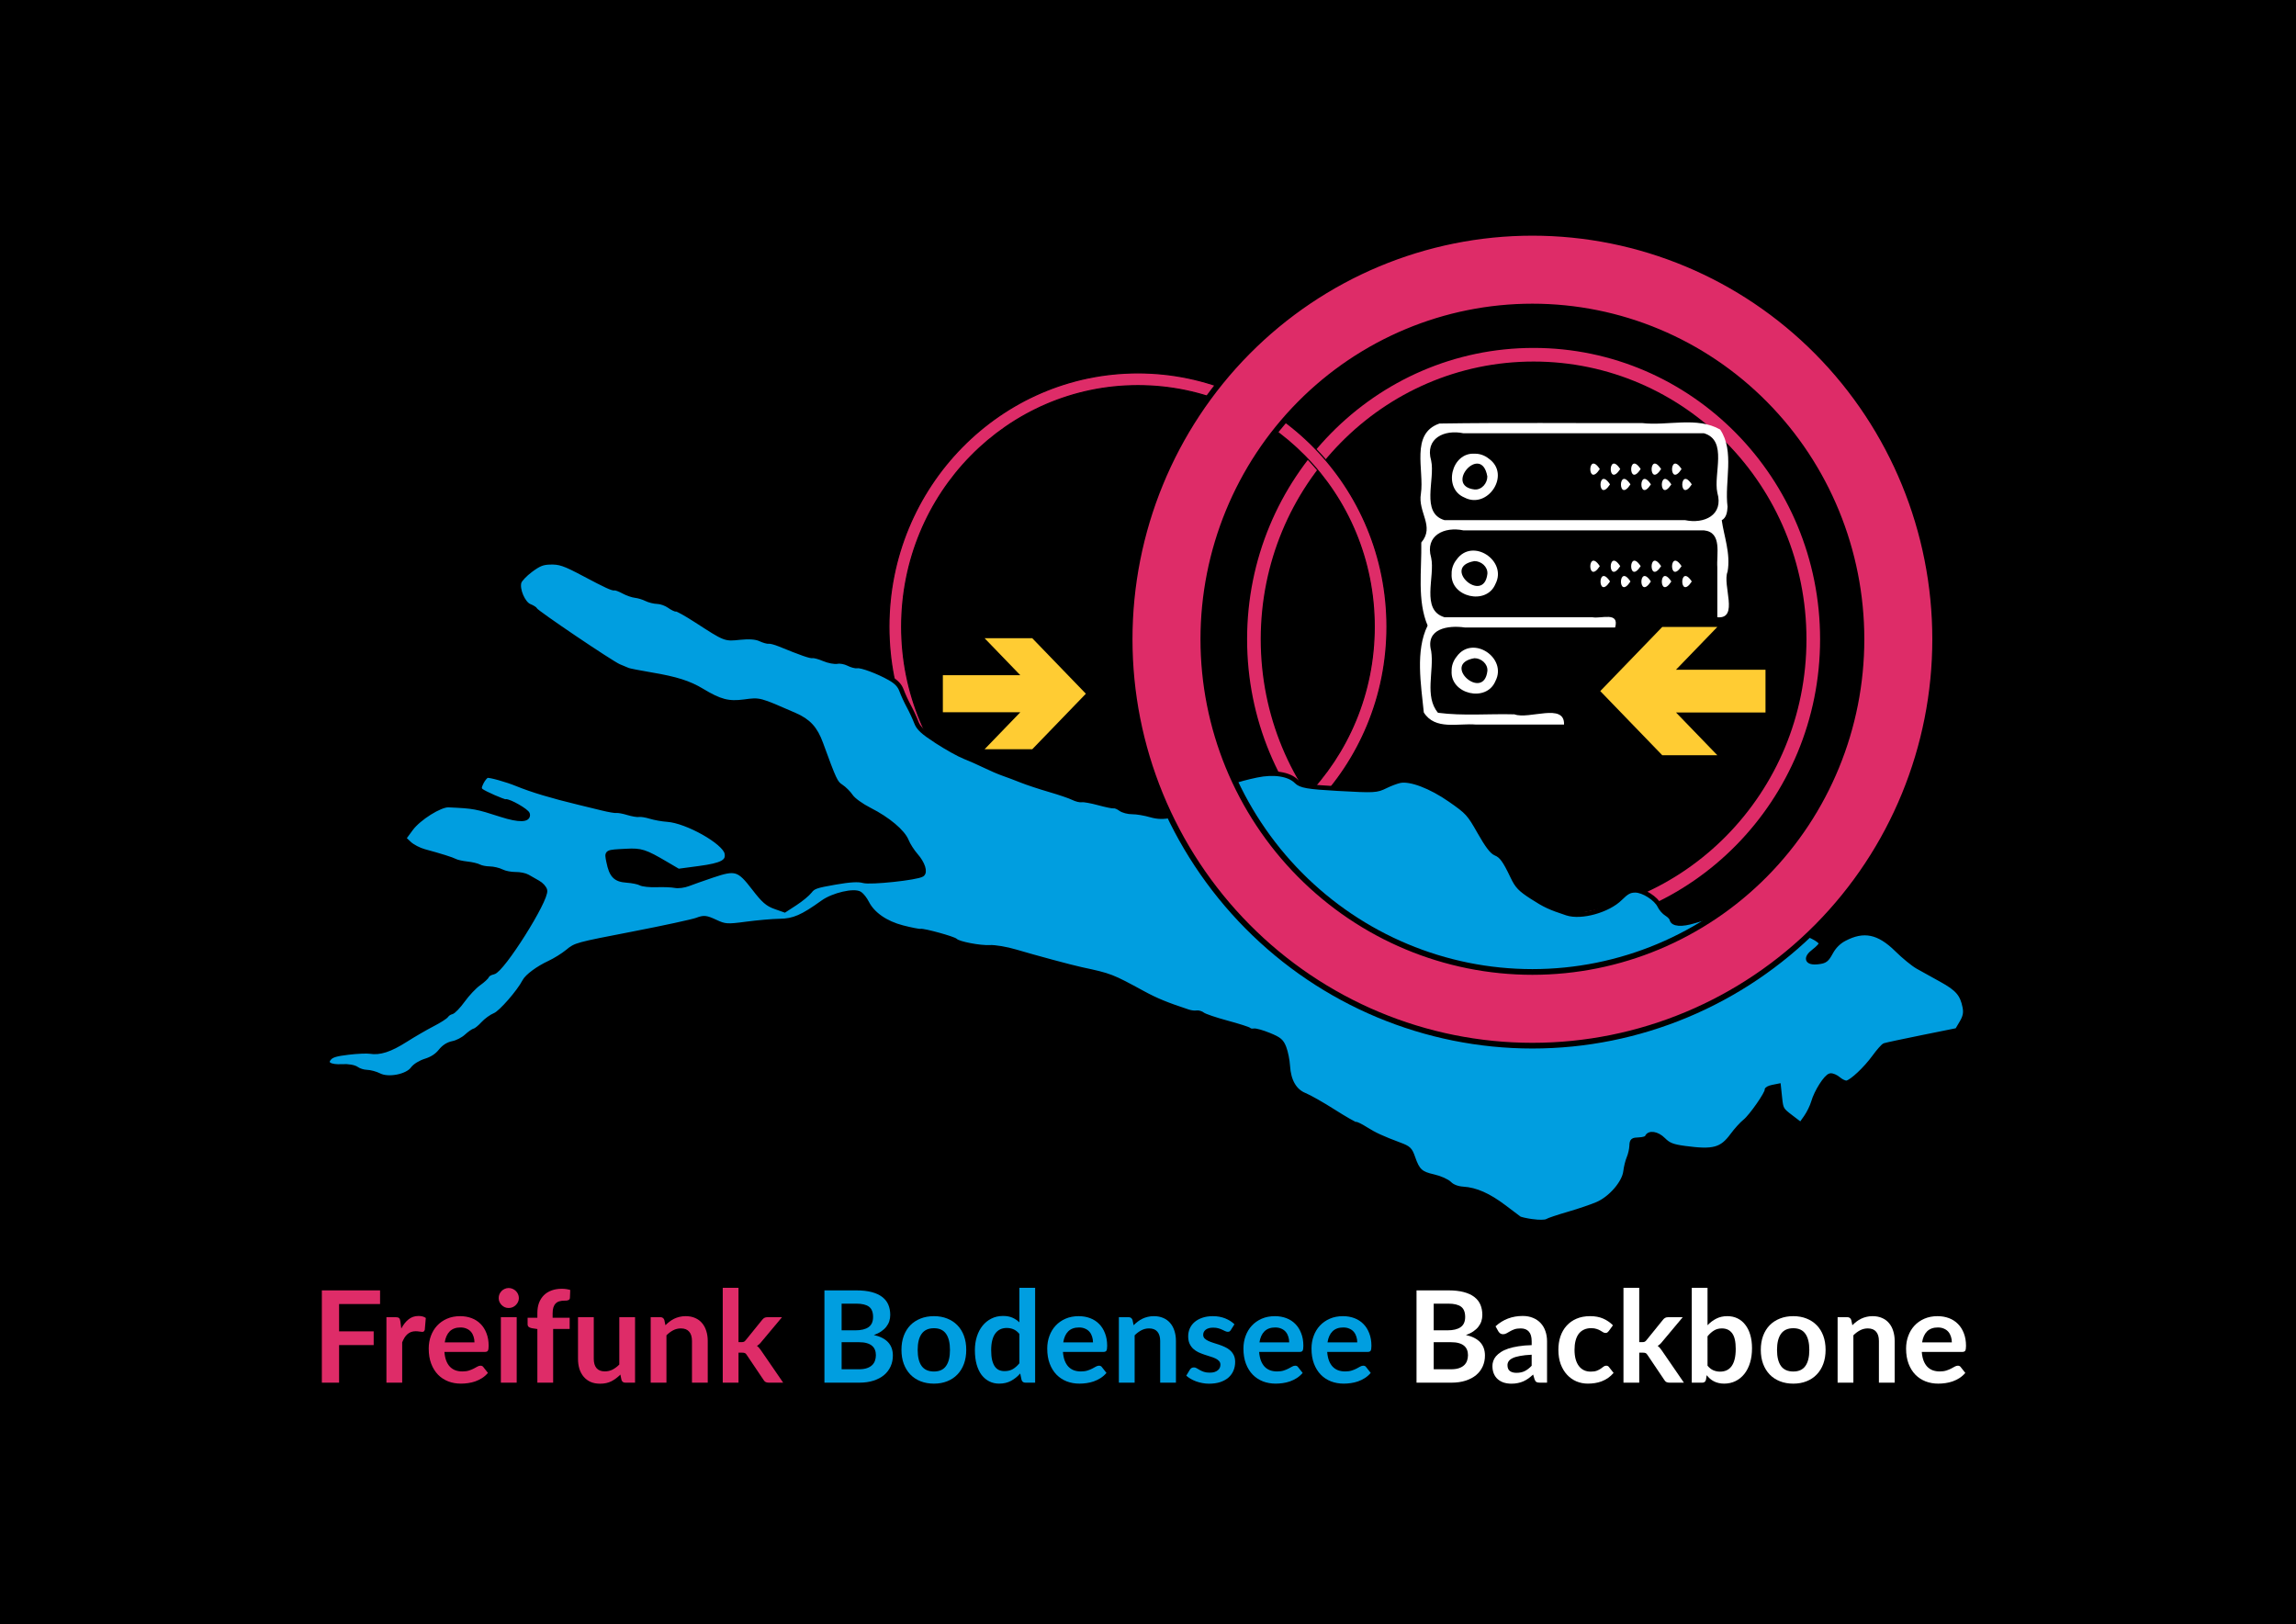 <?xml version="1.0" encoding="UTF-8" standalone="no"?>
<!-- Created with Inkscape (http://www.inkscape.org/) -->

<svg
   xmlns:dc="http://purl.org/dc/elements/1.1/"
   xmlns:cc="http://creativecommons.org/ns#"
   xmlns:rdf="http://www.w3.org/1999/02/22-rdf-syntax-ns#"
   xmlns:svg="http://www.w3.org/2000/svg"
   xmlns="http://www.w3.org/2000/svg"
   xmlns:sodipodi="http://sodipodi.sourceforge.net/DTD/sodipodi-0.dtd"
   xmlns:inkscape="http://www.inkscape.org/namespaces/inkscape"
   width="394.533mm"
   height="279.01mm"
   viewBox="0 0 394.533 279.01"
   id="svg_ffbsee"
   version="1.1"
   inkscape:version="0.92.4 5da689c313, 2019-01-14"
   sodipodi:docname="ffbsee-backbone.svg"
   inkscape:export-filename="W:\git\Grafik\Logo_FFBSee.png"
   inkscape:export-xdpi="800"
   inkscape:export-ydpi="800">
  <rect x="0" y="0" width="394.533" height="279.01" fill="#333333" stroke="none"/>
  <defs
     id="defs4941" />
  <sodipodi:namedview
     id="base"
     pagecolor="#ffffff"
     bordercolor="#666666"
     borderopacity="1.0"
     inkscape:pageopacity="0.0"
     inkscape:pageshadow="2"
     inkscape:zoom="0.80170993"
     inkscape:cx="1052.4232"
     inkscape:cy="477.43996"
     inkscape:document-units="px"
     inkscape:current-layer="layer1"
     showgrid="false"
     showguides="true"
     inkscape:guide-bbox="true"
     fit-margin-top="0"
     fit-margin-left="0"
     fit-margin-right="0"
     fit-margin-bottom="0"
     inkscape:window-width="2556"
     inkscape:window-height="1392"
     inkscape:window-x="0"
     inkscape:window-y="22"
     inkscape:window-maximized="0">
    <sodipodi:guide
       position="55.873,39.912"
       orientation="1,0"
       id="guide5871"
       inkscape:locked="false" />
    <sodipodi:guide
       position="338.297,239.498"
       orientation="0,1"
       id="guide5877"
       inkscape:locked="false" />
    <sodipodi:guide
       position="338.096,39.911"
       orientation="0,1"
       id="guide5990"
       inkscape:locked="false" />
    <sodipodi:guide
       position="338.096,39.911"
       orientation="1,0"
       id="guide4175"
       inkscape:locked="false" />
    <sodipodi:guide
       position="199.434,160.041"
       orientation="0,1"
       id="guide908"
       inkscape:locked="false" />
  </sodipodi:namedview>
  <g
     inkscape:label="Ebene 1"
     inkscape:groupmode="layer"
     id="layer1"
     transform="translate(741.448,-997.898)">
    <flowRoot
       xml:space="preserve"
       id="flowRoot5900"
       style="font-style:normal;font-weight:normal;line-height:0.01%;font-family:sans-serif;letter-spacing:0px;word-spacing:0px;fill:#000000;fill-opacity:1;stroke:none;stroke-width:1px;stroke-linecap:butt;stroke-linejoin:miter;stroke-opacity:1"
       transform="translate(-681.158,-187.486)"><flowRegion
         id="flowRegion5902"><rect
           id="rect5904"
           width="1999.404"
           height="179.436"
           x="-4.535"
           y="1220.623" /></flowRegion><flowPara
         id="flowPara5906"
         style="font-style:normal;font-variant:normal;font-weight:normal;font-stretch:normal;font-size:40px;line-height:1.25;font-family:Lato;-inkscape-font-specification:Lato"> </flowPara></flowRoot>    <rect
       y="997.898"
       x="-741.448"
       height="279.01"
       width="394.533"
       id="rect4177"
       style="opacity:1;fill:#000000;fill-opacity:1;stroke:none;stroke-width:0.035;stroke-miterlimit:3.6;stroke-dasharray:none;stroke-opacity:1" />
    <rect
       style="opacity:1;fill:#000000;fill-opacity:1;stroke:none;stroke-width:0.035;stroke-miterlimit:3.6;stroke-dasharray:none;stroke-opacity:1"
       id="rect4173"
       width="282.222"
       height="199.584"
       x="-685.574"
       y="1037.411" />
    <path
       style="color:#000000;font-style:normal;font-variant:normal;font-weight:normal;font-stretch:normal;font-size:medium;line-height:normal;font-family:sans-serif;text-indent:0;text-align:start;text-decoration:none;text-decoration-line:none;text-decoration-style:solid;text-decoration-color:#000000;letter-spacing:normal;word-spacing:normal;text-transform:none;writing-mode:lr-tb;direction:ltr;baseline-shift:baseline;text-anchor:start;white-space:normal;clip-rule:nonzero;display:inline;overflow:visible;visibility:visible;opacity:1;isolation:auto;mix-blend-mode:normal;color-interpolation:sRGB;color-interpolation-filters:linearRGB;solid-color:#000000;solid-opacity:1;fill:#de2c68;fill-opacity:1;fill-rule:nonzero;stroke:none;stroke-width:0.199;stroke-linecap:butt;stroke-linejoin:miter;stroke-miterlimit:4;stroke-dasharray:none;stroke-dashoffset:0;stroke-opacity:1;color-rendering:auto;image-rendering:auto;shape-rendering:auto;text-rendering:auto;enable-background:accumulate"
       d="m -477.923,1057.673 c -27.186,0 -49.23,22.433 -49.23,50.051 0,27.618 22.044,50.051 49.23,50.051 27.186,0 49.23,-22.433 49.23,-50.051 0,-27.618 -22.044,-50.051 -49.23,-50.051 z m 0,2.341 c 25.899,0 46.889,21.336 46.889,47.711 0,26.374 -20.99,47.711 -46.889,47.711 -25.899,0 -46.889,-21.337 -46.889,-47.711 0,-26.374 20.99,-47.711 46.889,-47.711 z"
       id="circle3878"
       inkscape:connector-curvature="0" />
    <path
       style="color:#000000;font-style:normal;font-variant:normal;font-weight:normal;font-stretch:normal;font-size:medium;line-height:normal;font-family:sans-serif;text-indent:0;text-align:start;text-decoration:none;text-decoration-line:none;text-decoration-style:solid;text-decoration-color:#000000;letter-spacing:normal;word-spacing:normal;text-transform:none;writing-mode:lr-tb;direction:ltr;baseline-shift:baseline;text-anchor:start;white-space:normal;clip-rule:nonzero;display:inline;overflow:visible;visibility:visible;opacity:1;isolation:auto;mix-blend-mode:normal;color-interpolation:sRGB;color-interpolation-filters:linearRGB;solid-color:#000000;solid-opacity:1;fill:#de2c68;fill-opacity:1;fill-rule:nonzero;stroke:#000000;stroke-width:0.199;stroke-linecap:butt;stroke-linejoin:miter;stroke-miterlimit:4;stroke-dasharray:none;stroke-dashoffset:0;stroke-opacity:1;color-rendering:auto;image-rendering:auto;shape-rendering:auto;text-rendering:auto;enable-background:accumulate"
       d="m -545.909,1061.962 c -23.633,0 -42.794,19.549 -42.794,43.609 0,24.06 19.161,43.609 42.794,43.609 23.633,0 42.794,-19.549 42.794,-43.609 0,-24.06 -19.161,-43.609 -42.794,-43.609 z m 0,2.192 c 22.425,0 40.601,18.519 40.601,41.417 0,22.898 -18.176,41.417 -40.601,41.417 -22.425,0 -40.602,-18.518 -40.602,-41.417 0,-22.898 18.177,-41.417 40.602,-41.417 z"
       id="ellipse5364"
       inkscape:connector-curvature="0" />
    <path
       inkscape:connector-curvature="0"
       id="path3338"
       d="m -478.089,1207.753 c -1.087,-0.149 -2.128,-0.384 -2.313,-0.522 -0.185,-0.138 -1.361,-1.022 -2.612,-1.965 -2.656,-2.001 -4.832,-2.964 -7.008,-3.101 -0.977,-0.062 -1.845,-0.392 -2.332,-0.886 -0.426,-0.434 -1.666,-0.987 -2.755,-1.23 -2.221,-0.495 -2.76,-0.991 -3.544,-3.256 -0.491,-1.419 -0.723,-1.641 -2.34,-2.241 -2.888,-1.073 -4.338,-1.743 -5.831,-2.696 -0.771,-0.492 -1.537,-0.868 -1.702,-0.835 -0.165,0.033 -1.869,-0.939 -3.786,-2.16 -1.917,-1.221 -4.141,-2.482 -4.942,-2.804 -1.755,-0.704 -2.756,-2.437 -2.913,-5.044 -0.057,-0.952 -0.336,-2.338 -0.62,-3.082 -0.441,-1.157 -0.813,-1.474 -2.588,-2.201 -1.14,-0.467 -2.321,-0.8 -2.624,-0.74 -0.303,0.061 -0.658,0 -0.788,-0.143 -0.13,-0.139 -1.858,-0.691 -3.84,-1.227 -1.982,-0.535 -3.843,-1.167 -4.136,-1.404 -0.292,-0.237 -0.787,-0.383 -1.099,-0.323 -0.312,0.059 -0.947,-0.017 -1.412,-0.17 -3.67,-1.206 -5.499,-1.955 -7.709,-3.156 -5.497,-2.99 -5.616,-3.036 -10.662,-4.119 -1.712,-0.367 -8.017,-2.064 -11.267,-3.031 -1.585,-0.472 -3.605,-0.814 -4.489,-0.76 -1.641,0.099 -5.365,-0.617 -5.837,-1.122 -0.335,-0.36 -5.483,-1.78 -6.044,-1.668 -0.234,0.047 -1.62,-0.223 -3.081,-0.599 -2.896,-0.746 -5.149,-2.312 -6.129,-4.26 -0.309,-0.615 -0.85,-1.31 -1.202,-1.544 -0.963,-0.642 -4.583,0.195 -6.354,1.469 -3.515,2.529 -5.012,3.177 -7.41,3.209 -1.235,0.016 -3.829,0.242 -5.765,0.501 -3.261,0.437 -3.652,0.41 -5.314,-0.367 -1.574,-0.736 -1.958,-0.776 -3.137,-0.326 -0.739,0.282 -5.728,1.36 -11.087,2.397 -9.693,1.875 -9.751,1.89 -11.142,3.037 -0.769,0.634 -2.175,1.511 -3.124,1.949 -1.948,0.899 -3.844,2.299 -4.291,3.169 -0.926,1.799 -4.064,5.395 -5.057,5.794 -0.616,0.248 -1.554,0.927 -2.084,1.51 -0.53,0.583 -1.165,1.1 -1.41,1.149 -0.245,0.049 -0.895,0.503 -1.445,1.01 -0.55,0.506 -1.574,1.036 -2.276,1.177 -0.87,0.174 -1.564,0.616 -2.18,1.386 -0.595,0.744 -1.451,1.3 -2.504,1.629 -0.969,0.302 -1.862,0.854 -2.263,1.399 -0.948,1.288 -4.17,1.919 -5.736,1.124 -0.613,-0.311 -1.58,-0.575 -2.149,-0.586 -0.569,-0.011 -1.355,-0.258 -1.748,-0.55 -0.407,-0.302 -1.462,-0.485 -2.453,-0.425 -2.152,0.13 -3.099,-0.472 -2.249,-1.429 0.451,-0.507 1.187,-0.724 3.314,-0.975 1.504,-0.178 3.167,-0.251 3.696,-0.162 1.663,0.279 3.438,-0.299 6.088,-1.982 1.411,-0.896 3.503,-2.11 4.648,-2.697 1.145,-0.587 2.22,-1.273 2.388,-1.526 0.169,-0.253 0.564,-0.51 0.879,-0.573 0.315,-0.063 1.197,-0.981 1.96,-2.04 0.763,-1.059 1.977,-2.345 2.698,-2.858 0.721,-0.513 1.381,-1.122 1.468,-1.355 0.087,-0.233 0.57,-0.505 1.074,-0.606 1.527,-0.305 9.173,-12.433 8.853,-14.041 -0.083,-0.418 -0.627,-1.019 -1.208,-1.335 -0.581,-0.316 -1.382,-0.773 -1.779,-1.014 -0.398,-0.241 -1.345,-0.432 -2.105,-0.423 -0.76,0.01 -1.808,-0.2 -2.328,-0.464 -0.52,-0.264 -1.467,-0.486 -2.106,-0.494 -0.638,-0.01 -1.435,-0.165 -1.769,-0.349 -0.335,-0.184 -1.274,-0.406 -2.086,-0.494 -0.813,-0.088 -1.729,-0.291 -2.036,-0.453 -0.577,-0.303 -2.539,-0.92 -5.328,-1.676 -0.882,-0.239 -2.033,-0.839 -2.558,-1.332 l -0.953,-0.897 1.235,-1.675 c 1.342,-1.821 5.014,-4.123 6.467,-4.055 4.382,0.205 4.727,0.269 9.084,1.672 3.006,0.968 4.703,0.929 4.497,-0.103 -0.106,-0.531 -3.212,-2.312 -3.821,-2.19 -0.31,0.062 -3.626,-1.39 -4.157,-1.821 -0.384,-0.311 -0.374,-0.641 0.043,-1.464 0.296,-0.584 0.739,-1.102 0.983,-1.151 0.476,-0.095 3.332,0.704 5.104,1.427 2.595,1.06 5.981,2.077 10.666,3.205 1.044,0.251 2.841,0.689 3.994,0.973 1.153,0.284 2.29,0.477 2.527,0.43 0.237,-0.047 1.077,0.11 1.867,0.35 0.79,0.24 1.675,0.389 1.967,0.33 0.292,-0.058 1.152,0.082 1.91,0.313 0.758,0.231 2.075,0.465 2.925,0.521 3.367,0.223 9.838,3.873 10.214,5.762 0.297,1.49 -0.77,2.074 -4.767,2.609 l -3.566,0.478 -2.065,-1.214 c -3.665,-2.155 -4.316,-2.366 -6.893,-2.228 -3.508,0.187 -3.361,0.098 -3.014,1.838 0.474,2.374 1.159,3.078 3.122,3.209 0.934,0.062 1.992,0.278 2.353,0.48 0.361,0.202 1.607,0.333 2.769,0.291 1.162,-0.042 2.575,0.015 3.139,0.126 0.581,0.115 1.575,-0.011 2.292,-0.289 0.696,-0.27 2.567,-0.931 4.158,-1.468 3.992,-1.347 4.557,-1.173 7.154,2.204 1.637,2.128 2.312,2.721 3.632,3.189 l 1.621,0.575 1.827,-1.189 c 1.005,-0.654 2.128,-1.582 2.497,-2.063 0.597,-0.78 1.065,-0.943 4.328,-1.512 2.582,-0.45 4.019,-0.533 4.882,-0.283 1.2,0.348 9.148,-0.498 10.065,-1.072 0.635,-0.397 0.146,-1.915 -1.058,-3.284 -0.608,-0.691 -1.323,-1.808 -1.589,-2.481 -0.623,-1.577 -3.2,-3.743 -6.356,-5.342 -1.419,-0.719 -2.799,-1.717 -3.201,-2.314 -0.389,-0.578 -1.147,-1.336 -1.685,-1.685 -0.972,-0.631 -1.154,-1.017 -3.486,-7.399 -0.949,-2.598 -2.112,-3.862 -4.516,-4.91 -6.17,-2.69 -5.953,-2.632 -8.63,-2.277 -2.749,0.365 -4.174,-0.01 -7.314,-1.899 -2.189,-1.32 -4.403,-2.02 -8.679,-2.743 -1.954,-0.331 -3.75,-0.681 -3.99,-0.778 -0.24,-0.098 -0.95,-0.394 -1.577,-0.659 -1.306,-0.552 -14.285,-9.316 -14.363,-9.699 -0.028,-0.139 -0.475,-0.423 -0.992,-0.632 -1.108,-0.446 -2.157,-2.886 -1.778,-4.135 0.13,-0.428 1.015,-1.356 1.966,-2.063 1.395,-1.036 2.024,-1.296 3.247,-1.342 1.746,-0.065 2.53,0.201 5.981,2.032 3.747,1.988 4.837,2.491 5.227,2.414 0.194,-0.039 0.869,0.211 1.499,0.555 0.631,0.344 1.562,0.668 2.069,0.721 0.507,0.053 1.338,0.305 1.845,0.56 0.508,0.255 1.384,0.473 1.949,0.484 0.564,0.011 1.462,0.331 1.995,0.711 0.533,0.38 1.118,0.662 1.301,0.625 0.182,-0.036 1.661,0.793 3.286,1.842 5.146,3.323 4.963,3.251 7.586,2.978 1.56,-0.163 2.765,-0.071 3.475,0.263 0.598,0.281 1.281,0.473 1.517,0.426 0.236,-0.047 1.059,0.171 1.828,0.485 3.777,1.541 5.295,2.07 5.703,1.989 0.246,-0.049 1.101,0.187 1.9,0.524 0.8,0.337 1.838,0.537 2.306,0.443 0.469,-0.093 1.313,0.063 1.875,0.349 0.562,0.285 1.255,0.472 1.539,0.416 0.676,-0.135 3.599,0.953 5.59,2.08 1.125,0.637 1.705,1.246 2.025,2.126 0.246,0.678 0.806,1.894 1.244,2.701 0.438,0.807 1.016,2.048 1.284,2.758 0.39,1.029 1.107,1.692 3.536,3.27 1.676,1.089 3.814,2.28 4.752,2.647 0.938,0.367 2.517,1.066 3.508,1.553 0.992,0.487 2.414,1.097 3.162,1.356 0.747,0.259 2.154,0.789 3.127,1.179 0.972,0.39 3.149,1.11 4.837,1.6 1.688,0.49 3.501,1.109 4.028,1.376 0.527,0.266 1.211,0.434 1.52,0.373 0.309,-0.061 1.594,0.17 2.855,0.513 1.261,0.343 2.464,0.591 2.674,0.549 0.209,-0.041 0.709,0.169 1.111,0.467 0.401,0.298 1.314,0.535 2.027,0.527 0.714,-0.01 2.143,0.233 3.175,0.535 2.308,0.676 4.511,0.112 7.146,-1.829 0.953,-0.702 2.013,-1.334 2.355,-1.404 0.342,-0.07 1.143,-0.536 1.781,-1.034 1.39,-1.086 3.347,-1.815 6.888,-2.564 2.95,-0.624 5.596,-0.214 6.851,1.063 0.715,0.727 1.947,0.941 7.064,1.224 6.382,0.354 6.679,0.338 8.244,-0.433 0.811,-0.4 1.925,-0.817 2.476,-0.927 1.81,-0.361 5.314,0.976 8.641,3.295 2.993,2.087 3.243,2.361 5.027,5.509 1.313,2.318 2.146,3.422 2.774,3.675 1.003,0.404 1.587,1.207 2.921,4.014 0.773,1.627 1.286,2.163 3.343,3.49 2.197,1.418 3.052,1.815 5.984,2.78 2.451,0.807 7.07,-0.479 9.154,-2.548 1.103,-1.096 1.621,-1.375 2.57,-1.386 1.38,-0.016 3.619,1.412 4.219,2.691 0.228,0.486 0.767,1.095 1.198,1.353 0.431,0.258 0.825,0.673 0.875,0.924 0.174,0.87 1.671,0.985 3.896,0.299 1.992,-0.614 2.182,-0.611 2.716,0.047 0.74,0.912 1.238,1.104 2.318,0.896 0.552,-0.106 1.634,0.29 2.919,1.07 l 2.041,1.24 4.454,-0.618 c 4.128,-0.573 4.561,-0.566 5.917,0.097 0.805,0.393 1.44,0.908 1.413,1.144 -0.028,0.236 -0.58,0.825 -1.227,1.31 -1.578,1.181 -1.25,2.088 0.674,1.865 1.233,-0.143 1.482,-0.33 2.219,-1.676 0.543,-0.99 1.332,-1.781 2.277,-2.282 3.357,-1.779 5.946,-1.25 9.09,1.856 1.17,1.157 2.767,2.463 3.549,2.904 0.782,0.44 2.615,1.457 4.072,2.26 2.781,1.531 3.586,2.464 4.026,4.667 0.196,0.983 0.059,1.684 -0.524,2.671 l -0.79,1.338 -6.019,1.216 c -3.31,0.669 -6.215,1.289 -6.454,1.378 -0.239,0.089 -1.036,0.989 -1.77,2 -1.466,2.019 -3.844,4.255 -4.709,4.427 -0.304,0.061 -0.938,-0.219 -1.409,-0.622 -0.471,-0.403 -1.119,-0.68 -1.438,-0.617 -0.723,0.144 -2.392,2.761 -2.905,4.555 -0.211,0.738 -0.785,1.91 -1.276,2.604 l -0.892,1.262 -1.692,-1.289 c -1.643,-1.252 -1.698,-1.348 -1.907,-3.324 l -0.215,-2.035 -1.037,0.207 c -0.571,0.114 -1.011,0.342 -0.978,0.507 0.104,0.52 -2.701,4.541 -3.741,5.364 -0.547,0.433 -1.527,1.512 -2.178,2.398 -1.84,2.507 -3.244,2.889 -8.172,2.226 -2.111,-0.284 -2.805,-0.557 -3.694,-1.454 -1.067,-1.077 -2.487,-1.291 -2.81,-0.424 -0.075,0.201 -0.69,0.385 -1.367,0.409 -1.126,0.041 -1.235,0.134 -1.274,1.091 -0.023,0.576 -0.233,1.491 -0.466,2.035 -0.233,0.543 -0.495,1.607 -0.584,2.364 -0.223,1.902 -2.531,4.581 -4.8,5.573 -0.953,0.417 -3.194,1.181 -4.979,1.698 -1.785,0.517 -3.462,1.08 -3.726,1.251 -0.264,0.171 -1.37,0.189 -2.457,0.04 z"
       style="fill:#009ee0;fill-opacity:1;stroke:#000000;stroke-width:0.787;stroke-linecap:square;stroke-linejoin:miter;stroke-miterlimit:4;stroke-dasharray:none"
       inkscape:export-filename="/home/kr0l/pixelflutffbsee.png"
       inkscape:export-xdpi="7.1930156"
       inkscape:export-ydpi="7.1930156" />
    <path
       style="color:#000000;font-style:normal;font-variant:normal;font-weight:normal;font-stretch:normal;font-size:medium;line-height:normal;font-family:sans-serif;text-indent:0;text-align:start;text-decoration:none;text-decoration-line:none;text-decoration-style:solid;text-decoration-color:#000000;letter-spacing:normal;word-spacing:normal;text-transform:none;writing-mode:lr-tb;direction:ltr;baseline-shift:baseline;text-anchor:start;white-space:normal;clip-rule:nonzero;display:inline;overflow:visible;visibility:visible;opacity:1;isolation:auto;mix-blend-mode:normal;color-interpolation:sRGB;color-interpolation-filters:linearRGB;solid-color:#000000;solid-opacity:1;fill:#de2c68;fill-opacity:1;fill-rule:nonzero;stroke:#000000;stroke-width:0.979;stroke-linecap:butt;stroke-linejoin:miter;stroke-miterlimit:4;stroke-dasharray:none;stroke-dashoffset:0;stroke-opacity:1;color-rendering:auto;image-rendering:auto;shape-rendering:auto;text-rendering:auto;enable-background:accumulate"
       d="m -478.128,1037.899 c -18.369,0 -35.988,7.374 -48.96,20.473 -12.972,13.099 -20.249,30.852 -20.249,49.352 0,18.5 7.277,36.253 20.249,49.352 12.972,13.099 30.59,20.473 48.96,20.473 18.369,0 35.988,-7.374 48.96,-20.473 12.972,-13.099 20.249,-30.852 20.249,-49.352 0,-18.5 -7.277,-36.253 -20.249,-49.352 -12.972,-13.099 -30.59,-20.473 -48.96,-20.473 z m 0,12.663 c 14.983,0 29.35,6.005 39.962,16.721 10.612,10.716 16.584,25.263 16.584,40.442 0,15.179 -5.972,29.725 -16.584,40.441 -10.612,10.716 -24.979,16.721 -39.962,16.721 -14.983,0 -29.35,-6.005 -39.962,-16.721 -10.612,-10.716 -16.584,-25.262 -16.584,-40.441 0,-15.179 5.972,-29.726 16.584,-40.442 10.612,-10.716 24.979,-16.721 39.962,-16.721 z"
       id="ellipse5485"
       inkscape:connector-curvature="0" />
    <polygon
       style="fill:#ffcc33;fill-opacity:1"
       points="73,41 64,50 73,59 81,59 75,53 88,53 88,47 75,47 81,41 "
       transform="matrix(-1.024,0,0,1.06,-489.321,1064.085)"
       id="polygon5366"
       inkscape:transform-center-x="-735.76717"
       inkscape:transform-center-y="6.0807202" />
    <polygon
       inkscape:transform-center-y="7.0241604"
       inkscape:transform-center-x="849.93263"
       id="polygon5867"
       transform="matrix(1.183,0,0,1.224,-542.177,1055.432)"
       points="75,47 81,41 73,41 64,50 73,59 81,59 75,53 88,53 88,47 "
       style="fill:#ffcc33;fill-opacity:1" />
    <g
       transform="matrix(0.878,0,0,0.878,-497.275,1070.144)"
       id="g52"
       style="fill:#ffffff">
      <path
         d="M 10.5,6.498 C 5.951,6.199 4.245,13.315 8.513,15.072 13.055,17.451 17.661,10.571 13.276,7.466 12.501,6.836 11.501,6.469 10.5,6.498 Z m 0,7 C 4.383,12.791 11.842,4.322 12.986,10.952 12.997,12.274 11.893,13.596 10.5,13.498 Z"
         id="path4"
         inkscape:connector-curvature="0"
         style="fill:#ffffff" />
      <path
         d="m 51,9.498 c -2.494,3.819 -2.47,-3.738 0,0 z"
         id="circle6"
         inkscape:connector-curvature="0"
         style="fill:#ffffff" />
      <path
         d="m 47,9.498 c -2.494,3.819 -2.47,-3.738 0,0 z"
         id="circle8"
         inkscape:connector-curvature="0"
         style="fill:#ffffff" />
      <path
         d="m 53,12.498 c -2.494,3.819 -2.47,-3.738 0,0 z"
         id="circle10"
         inkscape:connector-curvature="0"
         style="fill:#ffffff" />
      <path
         d="m 49,12.498 c -2.494,3.819 -2.47,-3.738 0,0 z"
         id="circle12"
         inkscape:connector-curvature="0"
         style="fill:#ffffff" />
      <path
         d="m 43,9.498 c -2.494,3.819 -2.47,-3.738 0,0 z"
         id="circle14"
         inkscape:connector-curvature="0"
         style="fill:#ffffff" />
      <path
         d="m 45,12.498 c -2.494,3.819 -2.47,-3.738 0,0 z"
         id="circle16"
         inkscape:connector-curvature="0"
         style="fill:#ffffff" />
      <path
         d="m 39,9.498 c -2.494,3.819 -2.47,-3.738 0,0 z"
         id="circle18"
         inkscape:connector-curvature="0"
         style="fill:#ffffff" />
      <path
         d="m 41,12.498 c -2.494,3.819 -2.47,-3.738 0,0 z"
         id="circle20"
         inkscape:connector-curvature="0"
         style="fill:#ffffff" />
      <path
         d="m 35,9.498 c -2.494,3.819 -2.47,-3.738 0,0 z"
         id="circle22"
         inkscape:connector-curvature="0"
         style="fill:#ffffff" />
      <path
         d="m 37,12.498 c -2.494,3.819 -2.47,-3.738 0,0 z"
         id="circle24"
         inkscape:connector-curvature="0"
         style="fill:#ffffff" />
      <path
         d="M 60,16.89 C 59.373,11.926 61.441,6.089 58.559,1.769 54.015,-0.817 48.306,1.083 43.26,0.501 30.047,0.543 16.823,0.389 3.618,0.59 -2.143,2.562 0.675,9.747 -0.013,14.315 -0.654,17.973 2.756,20.71 0.062,23.876 0.158,29.294 -0.772,35.211 1.3,40.124 -1.142,45.079 0.017,51.704 0.553,57.127 2.771,60.659 7.284,59.194 10.761,59.498 c 5.746,0 11.493,0 17.239,0 0.155,-4.342 -6.872,-0.934 -9.706,-2 C 13.32,57.355 8.237,57.838 3.333,57.191 0.636,53.989 2.598,49.042 1.998,45.109 0.83,40.697 5.318,40.033 8.567,40.498 c 9.811,0 19.622,0 29.433,0 0.878,-3.173 -2.731,-1.661 -4.467,-2 -9.642,0 -19.283,0 -28.925,0 C -0.104,37.098 2.81,30.547 1.993,26.847 0.724,22.453 4.614,20.712 8.314,21.498 c 15.692,0 31.385,0 47.077,0 3.611,0.371 2.42,4.678 2.608,7.242 0,3.253 0,6.505 0,9.758 4.313,0.396 0.937,-6.328 2.005,-8.917 C 60.645,26.05 59.275,22.558 58.866,19.509 59.809,19.011 59.947,17.832 60,16.89 Z M 4.608,19.498 C -0.104,18.098 2.81,11.547 1.993,7.847 0.724,3.453 4.614,1.712 8.314,2.498 c 15.692,0 31.385,0 47.077,0 4.713,1.398 1.799,7.951 2.616,11.651 1.269,4.394 -2.621,6.135 -6.321,5.349 -15.693,0 -31.385,0 -47.078,0 z"
         id="path26"
         inkscape:connector-curvature="0"
         style="fill:#ffffff" />
      <path
         d="m 6,29.998 c -0.299,4.549 6.817,6.255 8.574,1.987 2.378,-4.541 -4.502,-9.148 -7.606,-4.763 C 6.338,27.997 5.971,28.997 6,29.998 Z m 7,0 C 12.293,36.115 3.824,28.656 10.454,27.512 11.776,27.501 13.098,28.605 13,29.998 Z"
         id="path28"
         inkscape:connector-curvature="0"
         style="fill:#ffffff" />
      <path
         d="m 51,28.498 c -2.494,3.819 -2.47,-3.738 0,0 z"
         id="circle30"
         inkscape:connector-curvature="0"
         style="fill:#ffffff" />
      <path
         d="m 47,28.498 c -2.494,3.819 -2.47,-3.738 0,0 z"
         id="circle32"
         inkscape:connector-curvature="0"
         style="fill:#ffffff" />
      <path
         d="m 53,31.498 c -2.494,3.819 -2.47,-3.738 0,0 z"
         id="circle34"
         inkscape:connector-curvature="0"
         style="fill:#ffffff" />
      <path
         d="m 49,31.498 c -2.494,3.819 -2.47,-3.738 0,0 z"
         id="circle36"
         inkscape:connector-curvature="0"
         style="fill:#ffffff" />
      <path
         d="m 43,28.498 c -2.494,3.819 -2.47,-3.738 0,0 z"
         id="circle38"
         inkscape:connector-curvature="0"
         style="fill:#ffffff" />
      <path
         d="m 45,31.498 c -2.494,3.819 -2.47,-3.738 0,0 z"
         id="circle40"
         inkscape:connector-curvature="0"
         style="fill:#ffffff" />
      <path
         d="m 39,28.498 c -2.494,3.819 -2.47,-3.738 0,0 z"
         id="circle42"
         inkscape:connector-curvature="0"
         style="fill:#ffffff" />
      <path
         d="m 41,31.498 c -2.494,3.819 -2.47,-3.738 0,0 z"
         id="circle44"
         inkscape:connector-curvature="0"
         style="fill:#ffffff" />
      <path
         d="m 35,28.498 c -2.494,3.819 -2.47,-3.738 0,0 z"
         id="circle46"
         inkscape:connector-curvature="0"
         style="fill:#ffffff" />
      <path
         d="m 37,31.498 c -2.494,3.819 -2.47,-3.738 0,0 z"
         id="circle48"
         inkscape:connector-curvature="0"
         style="fill:#ffffff" />
      <path
         d="m 6,48.998 c -0.299,4.549 6.817,6.255 8.574,1.987 2.378,-4.541 -4.502,-9.148 -7.606,-4.763 C 6.338,46.997 5.971,47.997 6,48.998 Z m 7,0 C 12.293,55.115 3.824,47.656 10.454,46.512 11.776,46.501 13.098,47.605 13,48.998 Z"
         id="path50"
         inkscape:connector-curvature="0"
         style="fill:#ffffff" />
    </g>
    <path
       inkscape:connector-curvature="0"
       id="path914"
       style="font-style:normal;font-variant:normal;font-weight:bold;font-stretch:normal;font-size:21.933px;line-height:1.25;font-family:Lato;-inkscape-font-specification:'Lato, Bold';font-variant-ligatures:normal;font-variant-caps:normal;font-variant-numeric:normal;font-feature-settings:normal;text-align:start;letter-spacing:0px;word-spacing:0px;writing-mode:lr-tb;text-anchor:start;fill:#de2c68;fill-opacity:1;stroke:none;stroke-width:0.979;font-variant-east_asian:normal;opacity:1;vector-effect:none;stroke-linecap:butt;stroke-linejoin:miter;stroke-miterlimit:4;stroke-dasharray:none;stroke-dashoffset:0;stroke-opacity:1"
       d="m -683.181,1221.939 v 4.694 h 5.944 v 2.358 h -5.944 v 6.459 h -2.961 v -15.858 h 10.002 v 2.347 z" />
    <path
       inkscape:connector-curvature="0"
       id="path916"
       style="font-style:normal;font-variant:normal;font-weight:bold;font-stretch:normal;font-size:21.933px;line-height:1.25;font-family:Lato;-inkscape-font-specification:'Lato, Bold';font-variant-ligatures:normal;font-variant-caps:normal;font-variant-numeric:normal;font-feature-settings:normal;text-align:start;letter-spacing:0px;word-spacing:0px;writing-mode:lr-tb;text-anchor:start;fill:#de2c68;fill-opacity:1;stroke:none;stroke-width:0.979;font-variant-east_asian:normal;opacity:1;vector-effect:none;stroke-linecap:butt;stroke-linejoin:miter;stroke-miterlimit:4;stroke-dasharray:none;stroke-dashoffset:0;stroke-opacity:1"
       d="m -672.491,1226.15 q 0.526,-1.009 1.25,-1.579 0.724,-0.581 1.711,-0.581 0.779,0 1.25,0.34 l -0.175,2.029 q -0.055,0.197 -0.165,0.285 -0.099,0.077 -0.274,0.077 -0.165,0 -0.493,-0.055 -0.318,-0.055 -0.625,-0.055 -0.45,0 -0.801,0.132 -0.351,0.132 -0.636,0.384 -0.274,0.241 -0.494,0.592 -0.208,0.351 -0.395,0.801 v 6.931 h -2.709 v -11.252 h 1.59 q 0.417,0 0.581,0.153 0.165,0.143 0.219,0.526 z" />
    <path
       inkscape:connector-curvature="0"
       id="path918"
       style="font-style:normal;font-variant:normal;font-weight:bold;font-stretch:normal;font-size:21.933px;line-height:1.25;font-family:Lato;-inkscape-font-specification:'Lato, Bold';font-variant-ligatures:normal;font-variant-caps:normal;font-variant-numeric:normal;font-feature-settings:normal;text-align:start;letter-spacing:0px;word-spacing:0px;writing-mode:lr-tb;text-anchor:start;fill:#de2c68;fill-opacity:1;stroke:none;stroke-width:0.979;font-variant-east_asian:normal;opacity:1;vector-effect:none;stroke-linecap:butt;stroke-linejoin:miter;stroke-miterlimit:4;stroke-dasharray:none;stroke-dashoffset:0;stroke-opacity:1"
       d="m -659.915,1228.53 q 0,-0.526 -0.154,-0.987 -0.143,-0.471 -0.439,-0.823 -0.296,-0.351 -0.757,-0.548 -0.45,-0.208 -1.053,-0.208 -1.173,0 -1.853,0.669 -0.669,0.669 -0.855,1.897 z m -5.165,1.634 q 0.066,0.866 0.307,1.502 0.241,0.625 0.636,1.042 0.395,0.406 0.932,0.614 0.548,0.197 1.206,0.197 0.658,0 1.13,-0.153 0.483,-0.154 0.833,-0.34 0.362,-0.186 0.625,-0.34 0.274,-0.153 0.526,-0.153 0.34,0 0.504,0.252 l 0.779,0.987 q -0.45,0.526 -1.009,0.888 -0.559,0.351 -1.173,0.57 -0.603,0.208 -1.239,0.296 -0.625,0.088 -1.217,0.088 -1.173,0 -2.182,-0.384 -1.009,-0.395 -1.755,-1.151 -0.746,-0.768 -1.173,-1.886 -0.428,-1.13 -0.428,-2.61 0,-1.151 0.373,-2.16 0.373,-1.02 1.064,-1.766 0.702,-0.757 1.7,-1.195 1.009,-0.439 2.27,-0.439 1.064,0 1.963,0.34 0.899,0.34 1.546,0.998 0.647,0.647 1.009,1.601 0.373,0.943 0.373,2.16 0,0.614 -0.132,0.834 -0.132,0.208 -0.504,0.208 z" />
    <path
       inkscape:connector-curvature="0"
       id="path920"
       style="font-style:normal;font-variant:normal;font-weight:bold;font-stretch:normal;font-size:21.933px;line-height:1.25;font-family:Lato;-inkscape-font-specification:'Lato, Bold';font-variant-ligatures:normal;font-variant-caps:normal;font-variant-numeric:normal;font-feature-settings:normal;text-align:start;letter-spacing:0px;word-spacing:0px;writing-mode:lr-tb;text-anchor:start;fill:#de2c68;fill-opacity:1;stroke:none;stroke-width:0.979;font-variant-east_asian:normal;opacity:1;vector-effect:none;stroke-linecap:butt;stroke-linejoin:miter;stroke-miterlimit:4;stroke-dasharray:none;stroke-dashoffset:0;stroke-opacity:1"
       d="m -652.661,1224.198 v 11.252 h -2.72 v -11.252 z m 0.373,-3.279 q 0,0.351 -0.143,0.658 -0.143,0.307 -0.384,0.537 -0.23,0.23 -0.548,0.373 -0.318,0.132 -0.68,0.132 -0.351,0 -0.669,-0.132 -0.307,-0.143 -0.537,-0.373 -0.23,-0.23 -0.373,-0.537 -0.132,-0.307 -0.132,-0.658 0,-0.362 0.132,-0.68 0.143,-0.318 0.373,-0.548 0.23,-0.23 0.537,-0.362 0.318,-0.143 0.669,-0.143 0.362,0 0.68,0.143 0.318,0.132 0.548,0.362 0.241,0.23 0.384,0.548 0.143,0.318 0.143,0.68 z" />
    <path
       inkscape:connector-curvature="0"
       id="path922"
       style="font-style:normal;font-variant:normal;font-weight:bold;font-stretch:normal;font-size:21.933px;line-height:1.25;font-family:Lato;-inkscape-font-specification:'Lato, Bold';font-variant-ligatures:normal;font-variant-caps:normal;font-variant-numeric:normal;font-feature-settings:normal;text-align:start;letter-spacing:0px;word-spacing:0px;writing-mode:lr-tb;text-anchor:start;fill:#de2c68;fill-opacity:1;stroke:none;stroke-width:0.979;font-variant-east_asian:normal;opacity:1;vector-effect:none;stroke-linecap:butt;stroke-linejoin:miter;stroke-miterlimit:4;stroke-dasharray:none;stroke-dashoffset:0;stroke-opacity:1"
       d="m -649.11,1235.45 v -9.212 l -0.976,-0.153 q -0.318,-0.066 -0.515,-0.219 -0.186,-0.165 -0.186,-0.461 v -1.108 h 1.678 v -0.834 q 0,-0.965 0.285,-1.733 0.296,-0.768 0.833,-1.305 0.548,-0.537 1.327,-0.823 0.779,-0.285 1.755,-0.285 0.779,0 1.448,0.208 l -0.055,1.36 q -0.011,0.154 -0.088,0.252 -0.077,0.088 -0.208,0.142 -0.121,0.044 -0.285,0.066 -0.165,0.011 -0.351,0.011 -0.483,0 -0.866,0.11 -0.373,0.099 -0.636,0.362 -0.263,0.252 -0.406,0.68 -0.132,0.417 -0.132,1.042 v 0.746 h 2.928 v 1.93 h -2.84 v 9.223 z" />
    <path
       inkscape:connector-curvature="0"
       id="path924"
       style="font-style:normal;font-variant:normal;font-weight:bold;font-stretch:normal;font-size:21.933px;line-height:1.25;font-family:Lato;-inkscape-font-specification:'Lato, Bold';font-variant-ligatures:normal;font-variant-caps:normal;font-variant-numeric:normal;font-feature-settings:normal;text-align:start;letter-spacing:0px;word-spacing:0px;writing-mode:lr-tb;text-anchor:start;fill:#de2c68;fill-opacity:1;stroke:none;stroke-width:0.979;font-variant-east_asian:normal;opacity:1;vector-effect:none;stroke-linecap:butt;stroke-linejoin:miter;stroke-miterlimit:4;stroke-dasharray:none;stroke-dashoffset:0;stroke-opacity:1"
       d="m -632.323,1224.198 v 11.252 h -1.656 q -0.537,0 -0.68,-0.493 l -0.186,-0.899 q -0.691,0.702 -1.524,1.141 -0.833,0.428 -1.963,0.428 -0.921,0 -1.634,-0.307 -0.702,-0.318 -1.184,-0.888 -0.483,-0.57 -0.735,-1.349 -0.241,-0.79 -0.241,-1.733 v -7.15 h 2.709 v 7.15 q 0,1.031 0.472,1.601 0.483,0.559 1.437,0.559 0.702,0 1.316,-0.307 0.614,-0.318 1.162,-0.866 v -8.137 z" />
    <path
       inkscape:connector-curvature="0"
       id="path926"
       style="font-style:normal;font-variant:normal;font-weight:bold;font-stretch:normal;font-size:21.933px;line-height:1.25;font-family:Lato;-inkscape-font-specification:'Lato, Bold';font-variant-ligatures:normal;font-variant-caps:normal;font-variant-numeric:normal;font-feature-settings:normal;text-align:start;letter-spacing:0px;word-spacing:0px;writing-mode:lr-tb;text-anchor:start;fill:#de2c68;fill-opacity:1;stroke:none;stroke-width:0.979;font-variant-east_asian:normal;opacity:1;vector-effect:none;stroke-linecap:butt;stroke-linejoin:miter;stroke-miterlimit:4;stroke-dasharray:none;stroke-dashoffset:0;stroke-opacity:1"
       d="m -627.104,1225.58 q 0.34,-0.34 0.713,-0.625 0.384,-0.296 0.801,-0.493 0.428,-0.208 0.91,-0.318 0.483,-0.121 1.053,-0.121 0.921,0 1.634,0.318 0.713,0.307 1.184,0.877 0.483,0.559 0.724,1.349 0.252,0.779 0.252,1.722 v 7.161 h -2.709 v -7.161 q 0,-1.031 -0.472,-1.59 -0.472,-0.57 -1.437,-0.57 -0.702,0 -1.316,0.318 -0.614,0.318 -1.162,0.866 v 8.137 h -2.709 v -11.252 h 1.656 q 0.526,0 0.691,0.493 z" />
    <path
       inkscape:connector-curvature="0"
       id="path928"
       style="font-style:normal;font-variant:normal;font-weight:bold;font-stretch:normal;font-size:21.933px;line-height:1.25;font-family:Lato;-inkscape-font-specification:'Lato, Bold';font-variant-ligatures:normal;font-variant-caps:normal;font-variant-numeric:normal;font-feature-settings:normal;text-align:start;letter-spacing:0px;word-spacing:0px;writing-mode:lr-tb;text-anchor:start;fill:#de2c68;fill-opacity:1;stroke:none;stroke-width:0.979;font-variant-east_asian:normal;opacity:1;vector-effect:none;stroke-linecap:butt;stroke-linejoin:miter;stroke-miterlimit:4;stroke-dasharray:none;stroke-dashoffset:0;stroke-opacity:1"
       d="m -614.548,1219.153 v 9.333 h 0.504 q 0.274,0 0.428,-0.066 0.165,-0.077 0.329,-0.296 l 2.797,-3.455 q 0.175,-0.23 0.384,-0.351 0.219,-0.121 0.559,-0.121 h 2.478 l -3.498,4.178 q -0.373,0.493 -0.812,0.757 0.23,0.165 0.406,0.384 0.186,0.219 0.351,0.472 l 3.751,5.461 h -2.446 q -0.318,0 -0.548,-0.099 -0.23,-0.11 -0.384,-0.384 l -2.873,-4.266 q -0.154,-0.252 -0.318,-0.329 -0.165,-0.077 -0.493,-0.077 h -0.614 v 5.154 h -2.709 v -16.297 z" />
    <path
       inkscape:connector-curvature="0"
       id="path930"
       style="font-style:normal;font-variant:normal;font-weight:bold;font-stretch:normal;font-size:21.933px;line-height:1.25;font-family:Lato;-inkscape-font-specification:'Lato, Bold';font-variant-ligatures:normal;font-variant-caps:normal;font-variant-numeric:normal;font-feature-settings:normal;text-align:start;letter-spacing:0px;word-spacing:0px;writing-mode:lr-tb;text-anchor:start;fill:#009ee0;fill-opacity:1;stroke:none;stroke-width:0.787;font-variant-east_asian:normal;opacity:1;vector-effect:none;stroke-linecap:square;stroke-linejoin:miter;stroke-miterlimit:4;stroke-dasharray:none;stroke-dashoffset:0;stroke-opacity:1"
       d="m -593.846,1233.147 q 0.823,0 1.382,-0.197 0.559,-0.197 0.888,-0.526 0.34,-0.329 0.483,-0.768 0.154,-0.439 0.154,-0.932 0,-0.515 -0.165,-0.921 -0.165,-0.417 -0.515,-0.702 -0.351,-0.296 -0.91,-0.45 -0.548,-0.154 -1.327,-0.154 h -2.972 v 4.65 z m -2.983,-11.274 v 4.584 h 2.347 q 1.513,0 2.281,-0.548 0.779,-0.548 0.779,-1.744 0,-1.239 -0.702,-1.766 -0.702,-0.526 -2.193,-0.526 z m 2.511,-2.281 q 1.557,0 2.665,0.296 1.108,0.296 1.81,0.844 0.713,0.548 1.042,1.327 0.329,0.779 0.329,1.755 0,0.559 -0.165,1.075 -0.165,0.504 -0.515,0.954 -0.34,0.439 -0.877,0.801 -0.526,0.362 -1.261,0.614 3.268,0.735 3.268,3.531 0,1.009 -0.384,1.864 -0.384,0.855 -1.119,1.48 -0.735,0.614 -1.81,0.965 -1.075,0.351 -2.457,0.351 h -5.988 v -15.858 z" />
    <path
       inkscape:connector-curvature="0"
       id="path932"
       style="font-style:normal;font-variant:normal;font-weight:bold;font-stretch:normal;font-size:21.933px;line-height:1.25;font-family:Lato;-inkscape-font-specification:'Lato, Bold';font-variant-ligatures:normal;font-variant-caps:normal;font-variant-numeric:normal;font-feature-settings:normal;text-align:start;letter-spacing:0px;word-spacing:0px;writing-mode:lr-tb;text-anchor:start;fill:#009ee0;fill-opacity:1;stroke:none;stroke-width:0.787;font-variant-east_asian:normal;opacity:1;vector-effect:none;stroke-linecap:square;stroke-linejoin:miter;stroke-miterlimit:4;stroke-dasharray:none;stroke-dashoffset:0;stroke-opacity:1"
       d="m -580.962,1224.023 q 1.25,0 2.27,0.406 1.031,0.406 1.755,1.151 0.735,0.746 1.13,1.821 0.395,1.075 0.395,2.402 0,1.338 -0.395,2.413 -0.395,1.075 -1.13,1.831 -0.724,0.757 -1.755,1.163 -1.02,0.406 -2.27,0.406 -1.261,0 -2.292,-0.406 -1.031,-0.406 -1.766,-1.163 -0.724,-0.757 -1.13,-1.831 -0.395,-1.075 -0.395,-2.413 0,-1.327 0.395,-2.402 0.406,-1.075 1.13,-1.821 0.735,-0.746 1.766,-1.151 1.031,-0.406 2.292,-0.406 z m 0,9.508 q 1.404,0 2.073,-0.943 0.68,-0.943 0.68,-2.764 0,-1.821 -0.68,-2.775 -0.669,-0.954 -2.073,-0.954 -1.426,0 -2.117,0.965 -0.68,0.954 -0.68,2.764 0,1.81 0.68,2.764 0.691,0.943 2.117,0.943 z" />
    <path
       inkscape:connector-curvature="0"
       id="path934"
       style="font-style:normal;font-variant:normal;font-weight:bold;font-stretch:normal;font-size:21.933px;line-height:1.25;font-family:Lato;-inkscape-font-specification:'Lato, Bold';font-variant-ligatures:normal;font-variant-caps:normal;font-variant-numeric:normal;font-feature-settings:normal;text-align:start;letter-spacing:0px;word-spacing:0px;writing-mode:lr-tb;text-anchor:start;fill:#009ee0;fill-opacity:1;stroke:none;stroke-width:0.787;font-variant-east_asian:normal;opacity:1;vector-effect:none;stroke-linecap:square;stroke-linejoin:miter;stroke-miterlimit:4;stroke-dasharray:none;stroke-dashoffset:0;stroke-opacity:1"
       d="m -566.284,1227.071 q -0.461,-0.559 -1.009,-0.79 -0.537,-0.23 -1.162,-0.23 -0.614,0 -1.108,0.23 -0.493,0.23 -0.844,0.702 -0.351,0.461 -0.537,1.184 -0.186,0.713 -0.186,1.689 0,0.987 0.154,1.678 0.165,0.68 0.461,1.119 0.296,0.428 0.724,0.625 0.428,0.186 0.954,0.186 0.844,0 1.437,-0.351 0.592,-0.351 1.119,-0.998 z m 2.709,-7.918 v 16.297 h -1.656 q -0.537,0 -0.68,-0.493 l -0.23,-1.086 q -0.68,0.779 -1.568,1.261 -0.877,0.482 -2.051,0.482 -0.921,0 -1.689,-0.384 -0.768,-0.384 -1.327,-1.108 -0.548,-0.735 -0.855,-1.81 -0.296,-1.075 -0.296,-2.457 0,-1.25 0.34,-2.325 0.34,-1.075 0.976,-1.864 0.636,-0.79 1.524,-1.228 0.888,-0.45 1.996,-0.45 0.943,0 1.612,0.296 0.669,0.296 1.195,0.801 v -5.933 z" />
    <path
       inkscape:connector-curvature="0"
       id="path936"
       style="font-style:normal;font-variant:normal;font-weight:bold;font-stretch:normal;font-size:21.933px;line-height:1.25;font-family:Lato;-inkscape-font-specification:'Lato, Bold';font-variant-ligatures:normal;font-variant-caps:normal;font-variant-numeric:normal;font-feature-settings:normal;text-align:start;letter-spacing:0px;word-spacing:0px;writing-mode:lr-tb;text-anchor:start;fill:#009ee0;fill-opacity:1;stroke:none;stroke-width:0.787;font-variant-east_asian:normal;opacity:1;vector-effect:none;stroke-linecap:square;stroke-linejoin:miter;stroke-miterlimit:4;stroke-dasharray:none;stroke-dashoffset:0;stroke-opacity:1"
       d="m -553.632,1228.53 q 0,-0.526 -0.154,-0.987 -0.143,-0.471 -0.439,-0.823 -0.296,-0.351 -0.757,-0.548 -0.45,-0.208 -1.053,-0.208 -1.173,0 -1.853,0.669 -0.669,0.669 -0.855,1.897 z m -5.165,1.634 q 0.066,0.866 0.307,1.502 0.241,0.625 0.636,1.042 0.395,0.406 0.932,0.614 0.548,0.197 1.206,0.197 0.658,0 1.13,-0.153 0.483,-0.154 0.833,-0.34 0.362,-0.186 0.625,-0.34 0.274,-0.153 0.526,-0.153 0.34,0 0.504,0.252 l 0.779,0.987 q -0.45,0.526 -1.009,0.888 -0.559,0.351 -1.173,0.57 -0.603,0.208 -1.239,0.296 -0.625,0.088 -1.217,0.088 -1.173,0 -2.182,-0.384 -1.009,-0.395 -1.755,-1.151 -0.746,-0.768 -1.173,-1.886 -0.428,-1.13 -0.428,-2.61 0,-1.151 0.373,-2.16 0.373,-1.02 1.064,-1.766 0.702,-0.757 1.7,-1.195 1.009,-0.439 2.27,-0.439 1.064,0 1.963,0.34 0.899,0.34 1.546,0.998 0.647,0.647 1.009,1.601 0.373,0.943 0.373,2.16 0,0.614 -0.132,0.834 -0.132,0.208 -0.504,0.208 z" />
    <path
       inkscape:connector-curvature="0"
       id="path938"
       style="font-style:normal;font-variant:normal;font-weight:bold;font-stretch:normal;font-size:21.933px;line-height:1.25;font-family:Lato;-inkscape-font-specification:'Lato, Bold';font-variant-ligatures:normal;font-variant-caps:normal;font-variant-numeric:normal;font-feature-settings:normal;text-align:start;letter-spacing:0px;word-spacing:0px;writing-mode:lr-tb;text-anchor:start;fill:#009ee0;fill-opacity:1;stroke:none;stroke-width:0.787;font-variant-east_asian:normal;opacity:1;vector-effect:none;stroke-linecap:square;stroke-linejoin:miter;stroke-miterlimit:4;stroke-dasharray:none;stroke-dashoffset:0;stroke-opacity:1"
       d="m -546.652,1225.58 q 0.34,-0.34 0.713,-0.625 0.384,-0.296 0.801,-0.493 0.428,-0.208 0.91,-0.318 0.483,-0.121 1.053,-0.121 0.921,0 1.634,0.318 0.713,0.307 1.184,0.877 0.483,0.559 0.724,1.349 0.252,0.779 0.252,1.722 v 7.161 h -2.709 v -7.161 q 0,-1.031 -0.472,-1.59 -0.472,-0.57 -1.437,-0.57 -0.702,0 -1.316,0.318 -0.614,0.318 -1.162,0.866 v 8.137 h -2.709 v -11.252 h 1.656 q 0.526,0 0.691,0.493 z" />
    <path
       inkscape:connector-curvature="0"
       id="path940"
       style="font-style:normal;font-variant:normal;font-weight:bold;font-stretch:normal;font-size:21.933px;line-height:1.25;font-family:Lato;-inkscape-font-specification:'Lato, Bold';font-variant-ligatures:normal;font-variant-caps:normal;font-variant-numeric:normal;font-feature-settings:normal;text-align:start;letter-spacing:0px;word-spacing:0px;writing-mode:lr-tb;text-anchor:start;fill:#009ee0;fill-opacity:1;stroke:none;stroke-width:0.787;font-variant-east_asian:normal;opacity:1;vector-effect:none;stroke-linecap:square;stroke-linejoin:miter;stroke-miterlimit:4;stroke-dasharray:none;stroke-dashoffset:0;stroke-opacity:1"
       d="m -529.94,1226.391 q -0.11,0.175 -0.23,0.252 -0.121,0.066 -0.307,0.066 -0.197,0 -0.428,-0.11 -0.219,-0.11 -0.515,-0.241 -0.296,-0.142 -0.68,-0.252 -0.373,-0.11 -0.888,-0.11 -0.801,0 -1.261,0.34 -0.45,0.34 -0.45,0.888 0,0.362 0.23,0.614 0.241,0.241 0.625,0.428 0.395,0.186 0.888,0.34 0.494,0.143 0.998,0.318 0.515,0.175 1.009,0.406 0.494,0.219 0.877,0.57 0.395,0.34 0.625,0.823 0.241,0.482 0.241,1.162 0,0.812 -0.296,1.502 -0.285,0.68 -0.855,1.184 -0.57,0.493 -1.415,0.779 -0.833,0.274 -1.93,0.274 -0.581,0 -1.141,-0.11 -0.548,-0.099 -1.064,-0.285 -0.504,-0.186 -0.943,-0.439 -0.428,-0.252 -0.757,-0.548 l 0.625,-1.031 q 0.121,-0.186 0.285,-0.285 0.165,-0.099 0.417,-0.099 0.252,0 0.472,0.143 0.23,0.142 0.526,0.307 0.296,0.165 0.691,0.307 0.406,0.143 1.02,0.143 0.483,0 0.823,-0.11 0.351,-0.121 0.57,-0.307 0.23,-0.186 0.329,-0.428 0.11,-0.252 0.11,-0.515 0,-0.395 -0.241,-0.647 -0.23,-0.252 -0.625,-0.439 -0.384,-0.186 -0.888,-0.329 -0.493,-0.154 -1.02,-0.329 -0.515,-0.175 -1.02,-0.406 -0.493,-0.241 -0.888,-0.603 -0.384,-0.362 -0.625,-0.888 -0.23,-0.526 -0.23,-1.272 0,-0.691 0.274,-1.316 0.274,-0.625 0.801,-1.086 0.537,-0.472 1.327,-0.746 0.801,-0.285 1.842,-0.285 1.162,0 2.117,0.384 0.954,0.384 1.59,1.009 z" />
    <path
       inkscape:connector-curvature="0"
       id="path942"
       style="font-style:normal;font-variant:normal;font-weight:bold;font-stretch:normal;font-size:21.933px;line-height:1.25;font-family:Lato;-inkscape-font-specification:'Lato, Bold';font-variant-ligatures:normal;font-variant-caps:normal;font-variant-numeric:normal;font-feature-settings:normal;text-align:start;letter-spacing:0px;word-spacing:0px;writing-mode:lr-tb;text-anchor:start;fill:#009ee0;fill-opacity:1;stroke:none;stroke-width:0.787;font-variant-east_asian:normal;opacity:1;vector-effect:none;stroke-linecap:square;stroke-linejoin:miter;stroke-miterlimit:4;stroke-dasharray:none;stroke-dashoffset:0;stroke-opacity:1"
       d="m -519.918,1228.53 q 0,-0.526 -0.154,-0.987 -0.143,-0.471 -0.439,-0.823 -0.296,-0.351 -0.757,-0.548 -0.45,-0.208 -1.053,-0.208 -1.173,0 -1.853,0.669 -0.669,0.669 -0.855,1.897 z m -5.165,1.634 q 0.066,0.866 0.307,1.502 0.241,0.625 0.636,1.042 0.395,0.406 0.932,0.614 0.548,0.197 1.206,0.197 0.658,0 1.13,-0.153 0.483,-0.154 0.833,-0.34 0.362,-0.186 0.625,-0.34 0.274,-0.153 0.526,-0.153 0.34,0 0.504,0.252 l 0.779,0.987 q -0.45,0.526 -1.009,0.888 -0.559,0.351 -1.173,0.57 -0.603,0.208 -1.239,0.296 -0.625,0.088 -1.217,0.088 -1.173,0 -2.182,-0.384 -1.009,-0.395 -1.755,-1.151 -0.746,-0.768 -1.173,-1.886 -0.428,-1.13 -0.428,-2.61 0,-1.151 0.373,-2.16 0.373,-1.02 1.064,-1.766 0.702,-0.757 1.7,-1.195 1.009,-0.439 2.27,-0.439 1.064,0 1.963,0.34 0.899,0.34 1.546,0.998 0.647,0.647 1.009,1.601 0.373,0.943 0.373,2.16 0,0.614 -0.132,0.834 -0.132,0.208 -0.504,0.208 z" />
    <path
       inkscape:connector-curvature="0"
       id="path944"
       style="font-style:normal;font-variant:normal;font-weight:bold;font-stretch:normal;font-size:21.933px;line-height:1.25;font-family:Lato;-inkscape-font-specification:'Lato, Bold';font-variant-ligatures:normal;font-variant-caps:normal;font-variant-numeric:normal;font-feature-settings:normal;text-align:start;letter-spacing:0px;word-spacing:0px;writing-mode:lr-tb;text-anchor:start;fill:#009ee0;fill-opacity:1;stroke:none;stroke-width:0.787;font-variant-east_asian:normal;opacity:1;vector-effect:none;stroke-linecap:square;stroke-linejoin:miter;stroke-miterlimit:4;stroke-dasharray:none;stroke-dashoffset:0;stroke-opacity:1"
       d="m -508.223,1228.53 q 0,-0.526 -0.154,-0.987 -0.143,-0.471 -0.439,-0.823 -0.296,-0.351 -0.757,-0.548 -0.45,-0.208 -1.053,-0.208 -1.173,0 -1.853,0.669 -0.669,0.669 -0.855,1.897 z m -5.165,1.634 q 0.066,0.866 0.307,1.502 0.241,0.625 0.636,1.042 0.395,0.406 0.932,0.614 0.548,0.197 1.206,0.197 0.658,0 1.13,-0.153 0.483,-0.154 0.833,-0.34 0.362,-0.186 0.625,-0.34 0.274,-0.153 0.526,-0.153 0.34,0 0.504,0.252 l 0.779,0.987 q -0.45,0.526 -1.009,0.888 -0.559,0.351 -1.173,0.57 -0.603,0.208 -1.239,0.296 -0.625,0.088 -1.217,0.088 -1.173,0 -2.182,-0.384 -1.009,-0.395 -1.755,-1.151 -0.746,-0.768 -1.173,-1.886 -0.428,-1.13 -0.428,-2.61 0,-1.151 0.373,-2.16 0.373,-1.02 1.064,-1.766 0.702,-0.757 1.7,-1.195 1.009,-0.439 2.27,-0.439 1.064,0 1.963,0.34 0.899,0.34 1.546,0.998 0.647,0.647 1.009,1.601 0.373,0.943 0.373,2.16 0,0.614 -0.132,0.834 -0.132,0.208 -0.504,0.208 z" />
    <path
       inkscape:connector-curvature="0"
       id="path946"
       style="font-style:normal;font-variant:normal;font-weight:bold;font-stretch:normal;font-size:21.933px;line-height:1.25;font-family:Lato;-inkscape-font-specification:'Lato, Bold';font-variant-ligatures:normal;font-variant-caps:normal;font-variant-numeric:normal;font-feature-settings:normal;text-align:start;letter-spacing:0px;word-spacing:0px;writing-mode:lr-tb;text-anchor:start;fill:#ffffff;fill-opacity:1;stroke:none;stroke-width:0.548"
       d="m -492.104,1233.147 q 0.823,0 1.382,-0.197 0.559,-0.197 0.888,-0.526 0.34,-0.329 0.483,-0.768 0.154,-0.439 0.154,-0.932 0,-0.515 -0.165,-0.921 -0.165,-0.417 -0.515,-0.702 -0.351,-0.296 -0.91,-0.45 -0.548,-0.154 -1.327,-0.154 h -2.972 v 4.65 z m -2.983,-11.274 v 4.584 h 2.347 q 1.513,0 2.281,-0.548 0.779,-0.548 0.779,-1.744 0,-1.239 -0.702,-1.766 -0.702,-0.526 -2.193,-0.526 z m 2.511,-2.281 q 1.557,0 2.665,0.296 1.108,0.296 1.81,0.844 0.713,0.548 1.042,1.327 0.329,0.779 0.329,1.755 0,0.559 -0.165,1.075 -0.165,0.504 -0.515,0.954 -0.34,0.439 -0.877,0.801 -0.526,0.362 -1.261,0.614 3.268,0.735 3.268,3.531 0,1.009 -0.384,1.864 -0.384,0.855 -1.119,1.48 -0.735,0.614 -1.81,0.965 -1.075,0.351 -2.457,0.351 h -5.988 v -15.858 z" />
    <path
       inkscape:connector-curvature="0"
       id="path948"
       style="font-style:normal;font-variant:normal;font-weight:bold;font-stretch:normal;font-size:21.933px;line-height:1.25;font-family:Lato;-inkscape-font-specification:'Lato, Bold';font-variant-ligatures:normal;font-variant-caps:normal;font-variant-numeric:normal;font-feature-settings:normal;text-align:start;letter-spacing:0px;word-spacing:0px;writing-mode:lr-tb;text-anchor:start;fill:#ffffff;fill-opacity:1;stroke:none;stroke-width:0.548"
       d="m -478.255,1230.646 q -1.173,0.055 -1.974,0.208 -0.801,0.142 -1.283,0.373 -0.483,0.23 -0.691,0.537 -0.208,0.307 -0.208,0.669 0,0.713 0.417,1.02 0.428,0.307 1.108,0.307 0.833,0 1.437,-0.296 0.614,-0.307 1.195,-0.921 z m -6.207,-4.88 q 1.941,-1.777 4.672,-1.777 0.987,0 1.766,0.329 0.779,0.318 1.316,0.899 0.537,0.57 0.812,1.371 0.285,0.801 0.285,1.755 v 7.106 h -1.228 q -0.384,0 -0.592,-0.11 -0.208,-0.121 -0.329,-0.472 l -0.241,-0.811 q -0.428,0.384 -0.833,0.68 -0.406,0.285 -0.844,0.482 -0.439,0.197 -0.943,0.296 -0.493,0.11 -1.097,0.11 -0.713,0 -1.316,-0.186 -0.603,-0.197 -1.042,-0.581 -0.439,-0.384 -0.68,-0.954 -0.241,-0.57 -0.241,-1.327 0,-0.428 0.143,-0.844 0.143,-0.428 0.461,-0.811 0.329,-0.384 0.844,-0.724 0.515,-0.34 1.261,-0.592 0.757,-0.252 1.755,-0.406 0.998,-0.165 2.281,-0.197 v -0.658 q 0,-1.13 -0.483,-1.667 -0.483,-0.548 -1.393,-0.548 -0.658,0 -1.097,0.154 -0.428,0.153 -0.757,0.351 -0.329,0.186 -0.603,0.34 -0.263,0.153 -0.592,0.153 -0.285,0 -0.483,-0.143 -0.197,-0.153 -0.318,-0.351 z" />
    <path
       inkscape:connector-curvature="0"
       id="path950"
       style="font-style:normal;font-variant:normal;font-weight:bold;font-stretch:normal;font-size:21.933px;line-height:1.25;font-family:Lato;-inkscape-font-specification:'Lato, Bold';font-variant-ligatures:normal;font-variant-caps:normal;font-variant-numeric:normal;font-feature-settings:normal;text-align:start;letter-spacing:0px;word-spacing:0px;writing-mode:lr-tb;text-anchor:start;fill:#ffffff;fill-opacity:1;stroke:none;stroke-width:0.548"
       d="m -465.001,1226.578 q -0.121,0.153 -0.241,0.241 -0.11,0.088 -0.329,0.088 -0.208,0 -0.406,-0.121 -0.197,-0.132 -0.472,-0.285 -0.274,-0.165 -0.658,-0.285 -0.373,-0.132 -0.932,-0.132 -0.713,0 -1.25,0.263 -0.537,0.252 -0.899,0.735 -0.351,0.483 -0.526,1.173 -0.175,0.68 -0.175,1.546 0,0.899 0.186,1.601 0.197,0.702 0.559,1.184 0.362,0.472 0.877,0.724 0.515,0.241 1.162,0.241 0.647,0 1.042,-0.153 0.406,-0.165 0.68,-0.351 0.274,-0.197 0.472,-0.351 0.208,-0.165 0.461,-0.165 0.329,0 0.494,0.252 l 0.779,0.987 q -0.45,0.526 -0.976,0.888 -0.526,0.351 -1.097,0.57 -0.559,0.208 -1.162,0.296 -0.592,0.088 -1.184,0.088 -1.042,0 -1.963,-0.384 -0.921,-0.395 -1.612,-1.141 -0.691,-0.746 -1.097,-1.821 -0.395,-1.086 -0.395,-2.467 0,-1.239 0.351,-2.292 0.362,-1.064 1.053,-1.831 0.691,-0.779 1.711,-1.217 1.02,-0.439 2.347,-0.439 1.261,0 2.204,0.406 0.954,0.406 1.711,1.162 z" />
    <path
       inkscape:connector-curvature="0"
       id="path952"
       style="font-style:normal;font-variant:normal;font-weight:bold;font-stretch:normal;font-size:21.933px;line-height:1.25;font-family:Lato;-inkscape-font-specification:'Lato, Bold';font-variant-ligatures:normal;font-variant-caps:normal;font-variant-numeric:normal;font-feature-settings:normal;text-align:start;letter-spacing:0px;word-spacing:0px;writing-mode:lr-tb;text-anchor:start;fill:#ffffff;fill-opacity:1;stroke:none;stroke-width:0.548"
       d="m -459.771,1219.153 v 9.333 h 0.504 q 0.274,0 0.428,-0.066 0.165,-0.077 0.329,-0.296 l 2.797,-3.455 q 0.175,-0.23 0.384,-0.351 0.219,-0.121 0.559,-0.121 h 2.478 l -3.498,4.178 q -0.373,0.493 -0.812,0.757 0.23,0.165 0.406,0.384 0.186,0.219 0.351,0.472 l 3.751,5.461 h -2.446 q -0.318,0 -0.548,-0.099 -0.23,-0.11 -0.384,-0.384 l -2.873,-4.266 q -0.154,-0.252 -0.318,-0.329 -0.165,-0.077 -0.493,-0.077 h -0.614 v 5.154 h -2.709 v -16.297 z" />
    <path
       inkscape:connector-curvature="0"
       id="path954"
       style="font-style:normal;font-variant:normal;font-weight:bold;font-stretch:normal;font-size:21.933px;line-height:1.25;font-family:Lato;-inkscape-font-specification:'Lato, Bold';font-variant-ligatures:normal;font-variant-caps:normal;font-variant-numeric:normal;font-feature-settings:normal;text-align:start;letter-spacing:0px;word-spacing:0px;writing-mode:lr-tb;text-anchor:start;fill:#ffffff;fill-opacity:1;stroke:none;stroke-width:0.548"
       d="m -448.034,1232.533 q 0.461,0.559 0.998,0.79 0.548,0.23 1.151,0.23 0.625,0 1.119,-0.219 0.504,-0.23 0.855,-0.702 0.351,-0.483 0.537,-1.217 0.186,-0.746 0.186,-1.777 0,-1.853 -0.614,-2.676 -0.614,-0.834 -1.766,-0.834 -0.779,0 -1.36,0.362 -0.581,0.351 -1.108,0.998 z m 0,-6.953 q 0.68,-0.713 1.502,-1.13 0.833,-0.428 1.897,-0.428 0.976,0 1.755,0.384 0.79,0.384 1.338,1.108 0.559,0.713 0.855,1.733 0.296,1.02 0.296,2.292 0,1.371 -0.34,2.489 -0.34,1.119 -0.976,1.919 -0.625,0.79 -1.513,1.228 -0.888,0.439 -1.974,0.439 -0.526,0 -0.954,-0.11 -0.428,-0.099 -0.79,-0.285 -0.362,-0.186 -0.669,-0.45 -0.296,-0.274 -0.57,-0.603 l -0.121,0.757 q -0.066,0.285 -0.23,0.406 -0.154,0.121 -0.428,0.121 h -1.788 v -16.297 h 2.709 z" />
    <path
       inkscape:connector-curvature="0"
       id="path956"
       style="font-style:normal;font-variant:normal;font-weight:bold;font-stretch:normal;font-size:21.933px;line-height:1.25;font-family:Lato;-inkscape-font-specification:'Lato, Bold';font-variant-ligatures:normal;font-variant-caps:normal;font-variant-numeric:normal;font-feature-settings:normal;text-align:start;letter-spacing:0px;word-spacing:0px;writing-mode:lr-tb;text-anchor:start;fill:#ffffff;fill-opacity:1;stroke:none;stroke-width:0.548"
       d="m -433.297,1224.023 q 1.25,0 2.27,0.406 1.031,0.406 1.755,1.151 0.735,0.746 1.13,1.821 0.395,1.075 0.395,2.402 0,1.338 -0.395,2.413 -0.395,1.075 -1.13,1.831 -0.724,0.757 -1.755,1.163 -1.02,0.406 -2.27,0.406 -1.261,0 -2.292,-0.406 -1.031,-0.406 -1.766,-1.163 -0.724,-0.757 -1.13,-1.831 -0.395,-1.075 -0.395,-2.413 0,-1.327 0.395,-2.402 0.406,-1.075 1.13,-1.821 0.735,-0.746 1.766,-1.151 1.031,-0.406 2.292,-0.406 z m 0,9.508 q 1.404,0 2.073,-0.943 0.68,-0.943 0.68,-2.764 0,-1.821 -0.68,-2.775 -0.669,-0.954 -2.073,-0.954 -1.426,0 -2.117,0.965 -0.68,0.954 -0.68,2.764 0,1.81 0.68,2.764 0.691,0.943 2.117,0.943 z" />
    <path
       inkscape:connector-curvature="0"
       id="path958"
       style="font-style:normal;font-variant:normal;font-weight:bold;font-stretch:normal;font-size:21.933px;line-height:1.25;font-family:Lato;-inkscape-font-specification:'Lato, Bold';font-variant-ligatures:normal;font-variant-caps:normal;font-variant-numeric:normal;font-feature-settings:normal;text-align:start;letter-spacing:0px;word-spacing:0px;writing-mode:lr-tb;text-anchor:start;fill:#ffffff;fill-opacity:1;stroke:none;stroke-width:0.548"
       d="m -423.148,1225.58 q 0.34,-0.34 0.713,-0.625 0.384,-0.296 0.801,-0.493 0.428,-0.208 0.91,-0.318 0.483,-0.121 1.053,-0.121 0.921,0 1.634,0.318 0.713,0.307 1.184,0.877 0.483,0.559 0.724,1.349 0.252,0.779 0.252,1.722 v 7.161 h -2.709 v -7.161 q 0,-1.031 -0.472,-1.59 -0.472,-0.57 -1.437,-0.57 -0.702,0 -1.316,0.318 -0.614,0.318 -1.162,0.866 v 8.137 h -2.709 v -11.252 h 1.656 q 0.526,0 0.691,0.493 z" />
    <path
       inkscape:connector-curvature="0"
       id="path960"
       style="font-style:normal;font-variant:normal;font-weight:bold;font-stretch:normal;font-size:21.933px;line-height:1.25;font-family:Lato;-inkscape-font-specification:'Lato, Bold';font-variant-ligatures:normal;font-variant-caps:normal;font-variant-numeric:normal;font-feature-settings:normal;text-align:start;letter-spacing:0px;word-spacing:0px;writing-mode:lr-tb;text-anchor:start;fill:#ffffff;fill-opacity:1;stroke:none;stroke-width:0.548"
       d="m -406.052,1228.53 q 0,-0.526 -0.154,-0.987 -0.143,-0.471 -0.439,-0.823 -0.296,-0.351 -0.757,-0.548 -0.45,-0.208 -1.053,-0.208 -1.173,0 -1.853,0.669 -0.669,0.669 -0.855,1.897 z m -5.165,1.634 q 0.066,0.866 0.307,1.502 0.241,0.625 0.636,1.042 0.395,0.406 0.932,0.614 0.548,0.197 1.206,0.197 0.658,0 1.13,-0.153 0.483,-0.154 0.833,-0.34 0.362,-0.186 0.625,-0.34 0.274,-0.153 0.526,-0.153 0.34,0 0.504,0.252 l 0.779,0.987 q -0.45,0.526 -1.009,0.888 -0.559,0.351 -1.173,0.57 -0.603,0.208 -1.239,0.296 -0.625,0.088 -1.217,0.088 -1.173,0 -2.182,-0.384 -1.009,-0.395 -1.755,-1.151 -0.746,-0.768 -1.173,-1.886 -0.428,-1.13 -0.428,-2.61 0,-1.151 0.373,-2.16 0.373,-1.02 1.064,-1.766 0.702,-0.757 1.7,-1.195 1.009,-0.439 2.27,-0.439 1.064,0 1.963,0.34 0.899,0.34 1.546,0.998 0.647,0.647 1.009,1.601 0.373,0.943 0.373,2.16 0,0.614 -0.132,0.834 -0.132,0.208 -0.504,0.208 z" />
  </g>
</svg>
